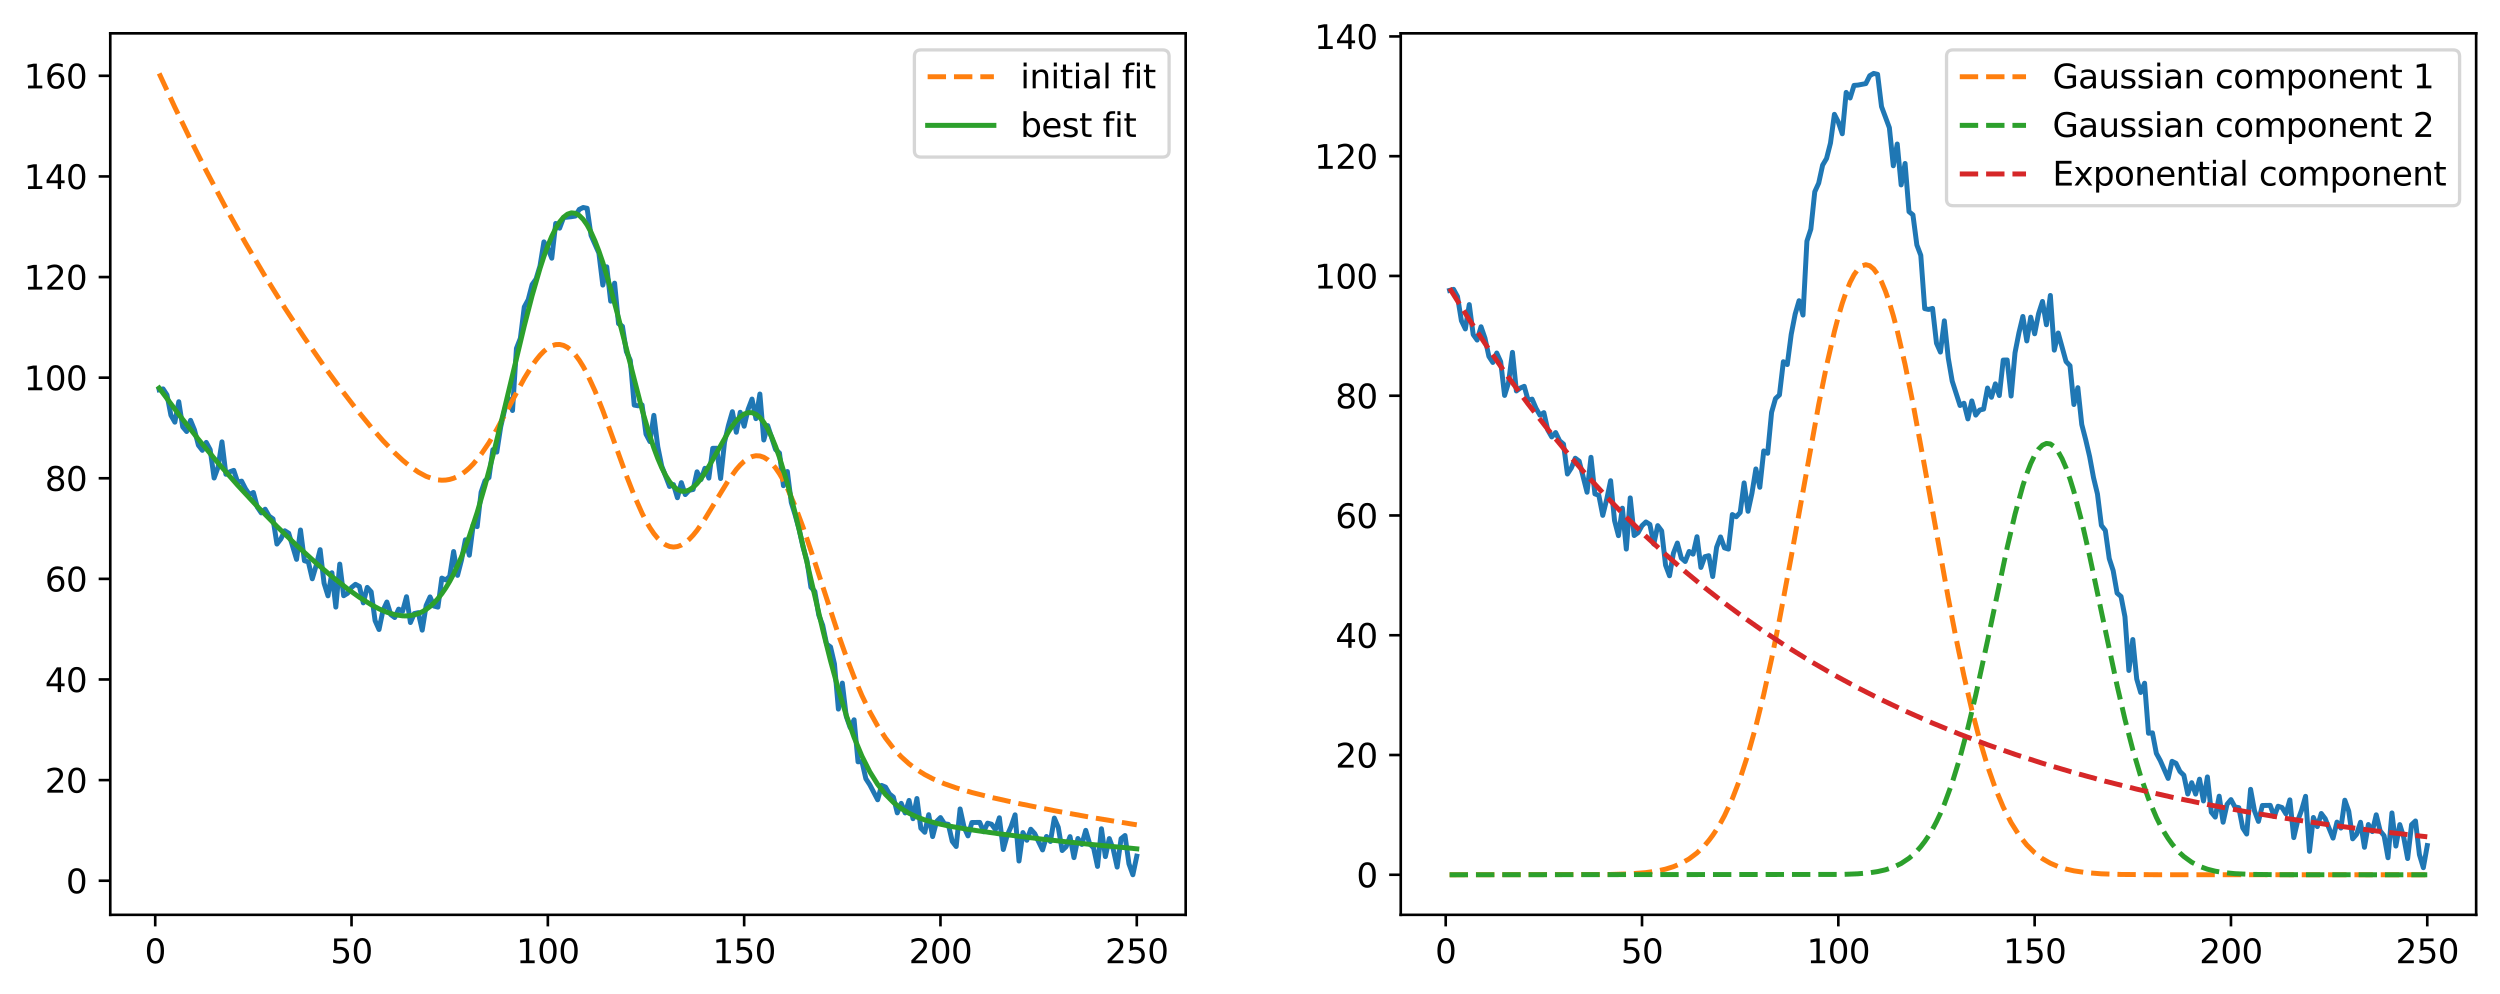 <?xml version="1.0" encoding="utf-8" standalone="no"?>
<!DOCTYPE svg PUBLIC "-//W3C//DTD SVG 1.1//EN"
  "http://www.w3.org/Graphics/SVG/1.1/DTD/svg11.dtd">
<svg xmlns:xlink="http://www.w3.org/1999/xlink" width="754.727pt" height="300.056pt" viewBox="0 0 754.727 300.056" xmlns="http://www.w3.org/2000/svg" version="1.1">
 <defs>
  <style type="text/css">*{stroke-linejoin: round; stroke-linecap: butt}</style>
 </defs>
 <g id="figure_1">
  <g id="patch_1">
   <path d="M 0 300.056 
L 754.727 300.056 
L 754.727 0 
L 0 0 
z
" style="fill: #ffffff"/>
  </g>
  <g id="axes_1">
   <g id="patch_2">
    <path d="M 33.288 276.178 
L 357.942 276.178 
L 357.942 10.066 
L 33.288 10.066 
z
" style="fill: #ffffff"/>
   </g>
   <g id="matplotlib.axis_1">
    <g id="xtick_1">
     <g id="line2d_1">
      <defs>
       <path id="mdf2bea0f65" d="M 0 0 
L 0 3.5 
" style="stroke: #000000; stroke-width: 0.8"/>
      </defs>
      <g>
       <use xlink:href="#mdf2bea0f65" x="46.859" y="276.178" style="stroke: #000000; stroke-width: 0.8"/>
      </g>
     </g>
     <g id="text_1">
      <!-- 0 -->
      <g transform="translate(43.678 290.776) scale(0.1 -0.1)">
       <defs>
        <path id="DejaVuSans-30" d="M 2034 4250 
Q 1547 4250 1301 3770 
Q 1056 3291 1056 2328 
Q 1056 1369 1301 889 
Q 1547 409 2034 409 
Q 2525 409 2770 889 
Q 3016 1369 3016 2328 
Q 3016 3291 2770 3770 
Q 2525 4250 2034 4250 
z
M 2034 4750 
Q 2819 4750 3233 4129 
Q 3647 3509 3647 2328 
Q 3647 1150 3233 529 
Q 2819 -91 2034 -91 
Q 1250 -91 836 529 
Q 422 1150 422 2328 
Q 422 3509 836 4129 
Q 1250 4750 2034 4750 
z
" transform="scale(0.016)"/>
       </defs>
       <use xlink:href="#DejaVuSans-30"/>
      </g>
     </g>
    </g>
    <g id="xtick_2">
     <g id="line2d_2">
      <g>
       <use xlink:href="#mdf2bea0f65" x="106.124" y="276.178" style="stroke: #000000; stroke-width: 0.8"/>
      </g>
     </g>
     <g id="text_2">
      <!-- 50 -->
      <g transform="translate(99.762 290.776) scale(0.1 -0.1)">
       <defs>
        <path id="DejaVuSans-35" d="M 691 4666 
L 3169 4666 
L 3169 4134 
L 1269 4134 
L 1269 2991 
Q 1406 3038 1543 3061 
Q 1681 3084 1819 3084 
Q 2600 3084 3056 2656 
Q 3513 2228 3513 1497 
Q 3513 744 3044 326 
Q 2575 -91 1722 -91 
Q 1428 -91 1123 -41 
Q 819 9 494 109 
L 494 744 
Q 775 591 1075 516 
Q 1375 441 1709 441 
Q 2250 441 2565 725 
Q 2881 1009 2881 1497 
Q 2881 1984 2565 2268 
Q 2250 2553 1709 2553 
Q 1456 2553 1204 2497 
Q 953 2441 691 2322 
L 691 4666 
z
" transform="scale(0.016)"/>
       </defs>
       <use xlink:href="#DejaVuSans-35"/>
       <use xlink:href="#DejaVuSans-30" x="63.623"/>
      </g>
     </g>
    </g>
    <g id="xtick_3">
     <g id="line2d_3">
      <g>
       <use xlink:href="#mdf2bea0f65" x="165.39" y="276.178" style="stroke: #000000; stroke-width: 0.8"/>
      </g>
     </g>
     <g id="text_3">
      <!-- 100 -->
      <g transform="translate(155.846 290.776) scale(0.1 -0.1)">
       <defs>
        <path id="DejaVuSans-31" d="M 794 531 
L 1825 531 
L 1825 4091 
L 703 3866 
L 703 4441 
L 1819 4666 
L 2450 4666 
L 2450 531 
L 3481 531 
L 3481 0 
L 794 0 
L 794 531 
z
" transform="scale(0.016)"/>
       </defs>
       <use xlink:href="#DejaVuSans-31"/>
       <use xlink:href="#DejaVuSans-30" x="63.623"/>
       <use xlink:href="#DejaVuSans-30" x="127.246"/>
      </g>
     </g>
    </g>
    <g id="xtick_4">
     <g id="line2d_4">
      <g>
       <use xlink:href="#mdf2bea0f65" x="224.655" y="276.178" style="stroke: #000000; stroke-width: 0.8"/>
      </g>
     </g>
     <g id="text_4">
      <!-- 150 -->
      <g transform="translate(215.111 290.776) scale(0.1 -0.1)">
       <use xlink:href="#DejaVuSans-31"/>
       <use xlink:href="#DejaVuSans-35" x="63.623"/>
       <use xlink:href="#DejaVuSans-30" x="127.246"/>
      </g>
     </g>
    </g>
    <g id="xtick_5">
     <g id="line2d_5">
      <g>
       <use xlink:href="#mdf2bea0f65" x="283.92" y="276.178" style="stroke: #000000; stroke-width: 0.8"/>
      </g>
     </g>
     <g id="text_5">
      <!-- 200 -->
      <g transform="translate(274.376 290.776) scale(0.1 -0.1)">
       <defs>
        <path id="DejaVuSans-32" d="M 1228 531 
L 3431 531 
L 3431 0 
L 469 0 
L 469 531 
Q 828 903 1448 1529 
Q 2069 2156 2228 2338 
Q 2531 2678 2651 2914 
Q 2772 3150 2772 3378 
Q 2772 3750 2511 3984 
Q 2250 4219 1831 4219 
Q 1534 4219 1204 4116 
Q 875 4013 500 3803 
L 500 4441 
Q 881 4594 1212 4672 
Q 1544 4750 1819 4750 
Q 2544 4750 2975 4387 
Q 3406 4025 3406 3419 
Q 3406 3131 3298 2873 
Q 3191 2616 2906 2266 
Q 2828 2175 2409 1742 
Q 1991 1309 1228 531 
z
" transform="scale(0.016)"/>
       </defs>
       <use xlink:href="#DejaVuSans-32"/>
       <use xlink:href="#DejaVuSans-30" x="63.623"/>
       <use xlink:href="#DejaVuSans-30" x="127.246"/>
      </g>
     </g>
    </g>
    <g id="xtick_6">
     <g id="line2d_6">
      <g>
       <use xlink:href="#mdf2bea0f65" x="343.185" y="276.178" style="stroke: #000000; stroke-width: 0.8"/>
      </g>
     </g>
     <g id="text_6">
      <!-- 250 -->
      <g transform="translate(333.641 290.776) scale(0.1 -0.1)">
       <use xlink:href="#DejaVuSans-32"/>
       <use xlink:href="#DejaVuSans-35" x="63.623"/>
       <use xlink:href="#DejaVuSans-30" x="127.246"/>
      </g>
     </g>
    </g>
   </g>
   <g id="matplotlib.axis_2">
    <g id="ytick_1">
     <g id="line2d_7">
      <defs>
       <path id="mfd276c1acd" d="M 0 0 
L -3.5 0 
" style="stroke: #000000; stroke-width: 0.8"/>
      </defs>
      <g>
       <use xlink:href="#mfd276c1acd" x="33.288" y="265.878" style="stroke: #000000; stroke-width: 0.8"/>
      </g>
     </g>
     <g id="text_7">
      <!-- 0 -->
      <g transform="translate(19.925 269.677) scale(0.1 -0.1)">
       <use xlink:href="#DejaVuSans-30"/>
      </g>
     </g>
    </g>
    <g id="ytick_2">
     <g id="line2d_8">
      <g>
       <use xlink:href="#mfd276c1acd" x="33.288" y="235.504" style="stroke: #000000; stroke-width: 0.8"/>
      </g>
     </g>
     <g id="text_8">
      <!-- 20 -->
      <g transform="translate(13.562 239.304) scale(0.1 -0.1)">
       <use xlink:href="#DejaVuSans-32"/>
       <use xlink:href="#DejaVuSans-30" x="63.623"/>
      </g>
     </g>
    </g>
    <g id="ytick_3">
     <g id="line2d_9">
      <g>
       <use xlink:href="#mfd276c1acd" x="33.288" y="205.131" style="stroke: #000000; stroke-width: 0.8"/>
      </g>
     </g>
     <g id="text_9">
      <!-- 40 -->
      <g transform="translate(13.562 208.93) scale(0.1 -0.1)">
       <defs>
        <path id="DejaVuSans-34" d="M 2419 4116 
L 825 1625 
L 2419 1625 
L 2419 4116 
z
M 2253 4666 
L 3047 4666 
L 3047 1625 
L 3713 1625 
L 3713 1100 
L 3047 1100 
L 3047 0 
L 2419 0 
L 2419 1100 
L 313 1100 
L 313 1709 
L 2253 4666 
z
" transform="scale(0.016)"/>
       </defs>
       <use xlink:href="#DejaVuSans-34"/>
       <use xlink:href="#DejaVuSans-30" x="63.623"/>
      </g>
     </g>
    </g>
    <g id="ytick_4">
     <g id="line2d_10">
      <g>
       <use xlink:href="#mfd276c1acd" x="33.288" y="174.757" style="stroke: #000000; stroke-width: 0.8"/>
      </g>
     </g>
     <g id="text_10">
      <!-- 60 -->
      <g transform="translate(13.562 178.557) scale(0.1 -0.1)">
       <defs>
        <path id="DejaVuSans-36" d="M 2113 2584 
Q 1688 2584 1439 2293 
Q 1191 2003 1191 1497 
Q 1191 994 1439 701 
Q 1688 409 2113 409 
Q 2538 409 2786 701 
Q 3034 994 3034 1497 
Q 3034 2003 2786 2293 
Q 2538 2584 2113 2584 
z
M 3366 4563 
L 3366 3988 
Q 3128 4100 2886 4159 
Q 2644 4219 2406 4219 
Q 1781 4219 1451 3797 
Q 1122 3375 1075 2522 
Q 1259 2794 1537 2939 
Q 1816 3084 2150 3084 
Q 2853 3084 3261 2657 
Q 3669 2231 3669 1497 
Q 3669 778 3244 343 
Q 2819 -91 2113 -91 
Q 1303 -91 875 529 
Q 447 1150 447 2328 
Q 447 3434 972 4092 
Q 1497 4750 2381 4750 
Q 2619 4750 2861 4703 
Q 3103 4656 3366 4563 
z
" transform="scale(0.016)"/>
       </defs>
       <use xlink:href="#DejaVuSans-36"/>
       <use xlink:href="#DejaVuSans-30" x="63.623"/>
      </g>
     </g>
    </g>
    <g id="ytick_5">
     <g id="line2d_11">
      <g>
       <use xlink:href="#mfd276c1acd" x="33.288" y="144.384" style="stroke: #000000; stroke-width: 0.8"/>
      </g>
     </g>
     <g id="text_11">
      <!-- 80 -->
      <g transform="translate(13.562 148.183) scale(0.1 -0.1)">
       <defs>
        <path id="DejaVuSans-38" d="M 2034 2216 
Q 1584 2216 1326 1975 
Q 1069 1734 1069 1313 
Q 1069 891 1326 650 
Q 1584 409 2034 409 
Q 2484 409 2743 651 
Q 3003 894 3003 1313 
Q 3003 1734 2745 1975 
Q 2488 2216 2034 2216 
z
M 1403 2484 
Q 997 2584 770 2862 
Q 544 3141 544 3541 
Q 544 4100 942 4425 
Q 1341 4750 2034 4750 
Q 2731 4750 3128 4425 
Q 3525 4100 3525 3541 
Q 3525 3141 3298 2862 
Q 3072 2584 2669 2484 
Q 3125 2378 3379 2068 
Q 3634 1759 3634 1313 
Q 3634 634 3220 271 
Q 2806 -91 2034 -91 
Q 1263 -91 848 271 
Q 434 634 434 1313 
Q 434 1759 690 2068 
Q 947 2378 1403 2484 
z
M 1172 3481 
Q 1172 3119 1398 2916 
Q 1625 2713 2034 2713 
Q 2441 2713 2670 2916 
Q 2900 3119 2900 3481 
Q 2900 3844 2670 4047 
Q 2441 4250 2034 4250 
Q 1625 4250 1398 4047 
Q 1172 3844 1172 3481 
z
" transform="scale(0.016)"/>
       </defs>
       <use xlink:href="#DejaVuSans-38"/>
       <use xlink:href="#DejaVuSans-30" x="63.623"/>
      </g>
     </g>
    </g>
    <g id="ytick_6">
     <g id="line2d_12">
      <g>
       <use xlink:href="#mfd276c1acd" x="33.288" y="114.011" style="stroke: #000000; stroke-width: 0.8"/>
      </g>
     </g>
     <g id="text_12">
      <!-- 100 -->
      <g transform="translate(7.2 117.81) scale(0.1 -0.1)">
       <use xlink:href="#DejaVuSans-31"/>
       <use xlink:href="#DejaVuSans-30" x="63.623"/>
       <use xlink:href="#DejaVuSans-30" x="127.246"/>
      </g>
     </g>
    </g>
    <g id="ytick_7">
     <g id="line2d_13">
      <g>
       <use xlink:href="#mfd276c1acd" x="33.288" y="83.637" style="stroke: #000000; stroke-width: 0.8"/>
      </g>
     </g>
     <g id="text_13">
      <!-- 120 -->
      <g transform="translate(7.2 87.436) scale(0.1 -0.1)">
       <use xlink:href="#DejaVuSans-31"/>
       <use xlink:href="#DejaVuSans-32" x="63.623"/>
       <use xlink:href="#DejaVuSans-30" x="127.246"/>
      </g>
     </g>
    </g>
    <g id="ytick_8">
     <g id="line2d_14">
      <g>
       <use xlink:href="#mfd276c1acd" x="33.288" y="53.264" style="stroke: #000000; stroke-width: 0.8"/>
      </g>
     </g>
     <g id="text_14">
      <!-- 140 -->
      <g transform="translate(7.2 57.063) scale(0.1 -0.1)">
       <use xlink:href="#DejaVuSans-31"/>
       <use xlink:href="#DejaVuSans-34" x="63.623"/>
       <use xlink:href="#DejaVuSans-30" x="127.246"/>
      </g>
     </g>
    </g>
    <g id="ytick_9">
     <g id="line2d_15">
      <g>
       <use xlink:href="#mfd276c1acd" x="33.288" y="22.89" style="stroke: #000000; stroke-width: 0.8"/>
      </g>
     </g>
     <g id="text_15">
      <!-- 160 -->
      <g transform="translate(7.2 26.69) scale(0.1 -0.1)">
       <use xlink:href="#DejaVuSans-31"/>
       <use xlink:href="#DejaVuSans-36" x="63.623"/>
       <use xlink:href="#DejaVuSans-30" x="127.246"/>
      </g>
     </g>
    </g>
   </g>
   <g id="line2d_16">
    <path d="M 48.045 117.674 
L 49.23 117.407 
L 50.415 119.224 
L 51.6 125.37 
L 52.786 127.449 
L 53.971 121.274 
L 55.156 128.873 
L 56.342 130.272 
L 57.527 126.897 
L 58.712 129.79 
L 59.898 134.419 
L 61.083 135.951 
L 62.268 133.555 
L 63.453 135.759 
L 64.639 144.31 
L 65.824 141.059 
L 67.009 133.388 
L 68.195 143.178 
L 69.38 142.432 
L 70.565 142.001 
L 71.751 145.558 
L 72.936 145.246 
L 74.121 147.57 
L 75.306 149.313 
L 76.492 148.676 
L 77.677 153.081 
L 78.862 154.834 
L 80.048 153.727 
L 81.233 155.806 
L 82.418 156.65 
L 83.604 164.246 
L 84.789 162.702 
L 85.974 160.236 
L 87.16 160.982 
L 89.53 168.867 
L 90.715 160.003 
L 91.901 169.281 
L 93.086 169.637 
L 94.271 174.73 
L 95.457 170.695 
L 96.642 165.939 
L 97.827 176.059 
L 99.013 179.876 
L 100.198 172.908 
L 101.383 183.28 
L 102.568 170.301 
L 103.754 179.843 
L 104.939 179.111 
L 106.124 177.344 
L 107.31 176.402 
L 108.495 177.033 
L 109.68 182.003 
L 110.866 177.334 
L 112.051 178.657 
L 113.236 187.371 
L 114.422 190.048 
L 115.607 184.314 
L 116.792 181.748 
L 117.977 185.544 
L 119.163 186.426 
L 120.348 183.889 
L 121.533 184.566 
L 122.719 180.148 
L 123.904 187.935 
L 125.089 185.211 
L 126.275 184.953 
L 127.46 190.239 
L 128.645 182.813 
L 129.83 180.2 
L 131.016 182.968 
L 132.201 183.285 
L 133.386 174.524 
L 134.572 175.08 
L 135.757 173.998 
L 136.942 166.498 
L 138.128 173.694 
L 139.313 169.11 
L 140.498 162.955 
L 141.683 167.606 
L 142.869 158.383 
L 144.054 158.984 
L 145.239 148.601 
L 146.425 145.103 
L 147.61 144.185 
L 148.795 135.761 
L 149.981 136.477 
L 151.166 128.825 
L 152.351 123.701 
L 153.537 120.29 
L 154.722 123.928 
L 155.907 105.182 
L 157.092 102.124 
L 158.278 92.657 
L 159.463 90.468 
L 160.648 85.899 
L 161.834 84.218 
L 163.019 80.305 
L 164.204 73.021 
L 165.39 74.98 
L 166.575 77.95 
L 167.76 67.457 
L 168.945 68.881 
L 170.131 65.681 
L 172.501 65.414 
L 173.687 65.228 
L 174.872 63.224 
L 176.057 62.641 
L 177.243 62.878 
L 178.428 71.055 
L 180.798 76.416 
L 181.984 86.065 
L 183.169 80.549 
L 184.354 90.918 
L 185.54 85.482 
L 186.725 97.702 
L 187.91 98.52 
L 189.096 106.155 
L 190.281 108.776 
L 191.466 122.298 
L 192.652 122.507 
L 193.837 122.242 
L 195.022 131.071 
L 196.207 133.317 
L 197.393 125.394 
L 198.578 134.847 
L 199.763 140.674 
L 202.134 146.865 
L 203.319 146.293 
L 204.505 150.265 
L 205.69 145.704 
L 206.875 149.304 
L 208.06 148.017 
L 209.246 147.776 
L 210.431 142.437 
L 211.616 144.774 
L 212.802 141.378 
L 213.987 144.339 
L 215.172 135.344 
L 216.358 135.32 
L 217.543 144.463 
L 218.728 133.495 
L 219.913 128.423 
L 221.099 124.286 
L 222.284 130.491 
L 223.469 124.467 
L 224.655 128.676 
L 225.84 123.587 
L 227.025 120.476 
L 228.211 126.386 
L 229.396 118.954 
L 230.581 132.827 
L 231.767 128.483 
L 234.137 135.717 
L 235.322 136.77 
L 236.508 146.616 
L 237.693 142.347 
L 238.878 151.684 
L 240.064 155.529 
L 241.249 159.791 
L 242.434 165.198 
L 243.62 169.313 
L 244.805 177.281 
L 245.99 178.543 
L 247.175 185.684 
L 248.361 188.74 
L 249.546 194.447 
L 250.731 195.304 
L 251.917 200.438 
L 253.102 214.068 
L 254.287 206.221 
L 255.473 216.242 
L 256.658 219.649 
L 257.843 217.296 
L 259.028 229.987 
L 260.214 229.891 
L 261.399 235.097 
L 262.584 236.916 
L 264.955 241.446 
L 266.14 237.11 
L 267.326 237.61 
L 268.511 239.668 
L 269.696 240.633 
L 270.882 245.4 
L 272.067 242.526 
L 273.252 245.418 
L 274.437 241.637 
L 275.623 247.159 
L 276.808 241.064 
L 277.993 250.025 
L 279.179 251.255 
L 280.364 245.949 
L 281.549 252.555 
L 282.735 248.016 
L 283.92 246.818 
L 285.105 248.67 
L 286.29 248.861 
L 287.476 254.006 
L 288.661 255.55 
L 289.846 244.213 
L 291.032 249.684 
L 292.217 252.344 
L 293.402 248.311 
L 295.773 248.275 
L 296.958 251.101 
L 298.143 248.501 
L 299.329 248.824 
L 300.514 250.43 
L 301.699 246.881 
L 302.885 256.46 
L 304.07 252.18 
L 305.255 249.467 
L 306.441 245.989 
L 307.626 259.933 
L 308.811 251.347 
L 309.997 253.67 
L 311.182 250.34 
L 312.367 251.652 
L 314.738 256.586 
L 315.923 252.524 
L 317.108 254.037 
L 318.294 246.969 
L 319.479 249.755 
L 320.664 256.764 
L 321.85 255.604 
L 323.035 252.567 
L 324.22 258.912 
L 325.405 253.135 
L 326.591 254.929 
L 327.776 250.673 
L 328.961 254.75 
L 330.147 255.968 
L 331.332 261.565 
L 332.517 250.199 
L 333.703 258.603 
L 334.888 253.157 
L 336.073 256.365 
L 337.259 261.768 
L 338.444 253.178 
L 339.629 252.235 
L 340.814 260.771 
L 342 264.082 
L 343.185 258.474 
L 343.185 258.474 
" clip-path="url(#p6ea128f462)" style="fill: none; stroke: #1f77b4; stroke-width: 1.5; stroke-linecap: square"/>
   </g>
   <g id="line2d_17">
    <path d="M 48.045 22.162 
L 52.786 32.395 
L 57.527 42.199 
L 62.268 51.591 
L 68.195 62.778 
L 74.121 73.381 
L 80.048 83.431 
L 85.974 92.956 
L 91.901 101.98 
L 97.827 110.525 
L 102.568 117.017 
L 107.31 123.188 
L 112.051 128.986 
L 115.607 133.026 
L 119.163 136.715 
L 121.533 138.924 
L 123.904 140.879 
L 126.275 142.526 
L 128.645 143.804 
L 131.016 144.643 
L 132.201 144.876 
L 133.386 144.974 
L 134.572 144.928 
L 135.757 144.73 
L 136.942 144.374 
L 138.128 143.854 
L 139.313 143.166 
L 140.498 142.306 
L 141.683 141.274 
L 142.869 140.071 
L 145.239 137.168 
L 147.61 133.659 
L 149.981 129.648 
L 153.537 123.036 
L 158.278 114.224 
L 160.648 110.378 
L 161.834 108.708 
L 163.019 107.248 
L 164.204 106.026 
L 165.39 105.069 
L 166.575 104.397 
L 167.76 104.032 
L 168.945 103.986 
L 170.131 104.27 
L 171.316 104.889 
L 172.501 105.844 
L 173.687 107.129 
L 174.872 108.734 
L 176.057 110.645 
L 177.243 112.84 
L 179.613 117.987 
L 181.984 123.932 
L 185.54 133.707 
L 189.096 143.548 
L 191.466 149.614 
L 193.837 154.947 
L 195.022 157.263 
L 196.207 159.311 
L 197.393 161.071 
L 198.578 162.527 
L 199.763 163.668 
L 200.949 164.485 
L 202.134 164.978 
L 203.319 165.149 
L 204.505 165.004 
L 205.69 164.555 
L 206.875 163.819 
L 208.06 162.816 
L 209.246 161.571 
L 210.431 160.111 
L 212.802 156.679 
L 216.358 150.8 
L 219.913 145.004 
L 222.284 141.724 
L 223.469 140.371 
L 224.655 139.254 
L 225.84 138.401 
L 227.025 137.836 
L 228.211 137.579 
L 229.396 137.647 
L 230.581 138.048 
L 231.767 138.789 
L 232.952 139.868 
L 234.137 141.282 
L 235.322 143.02 
L 236.508 145.068 
L 237.693 147.407 
L 240.064 152.866 
L 242.434 159.182 
L 245.99 169.722 
L 253.102 191.538 
L 255.473 198.247 
L 257.843 204.424 
L 260.214 209.989 
L 262.584 214.904 
L 264.955 219.169 
L 267.326 222.813 
L 269.696 225.888 
L 272.067 228.458 
L 274.437 230.593 
L 276.808 232.365 
L 279.179 233.841 
L 281.549 235.081 
L 285.105 236.607 
L 288.661 237.855 
L 293.402 239.247 
L 299.329 240.741 
L 307.626 242.594 
L 318.294 244.742 
L 330.147 246.892 
L 342 248.822 
L 343.185 249.004 
L 343.185 249.004 
" clip-path="url(#p6ea128f462)" style="fill: none; stroke-dasharray: 5.55,2.4; stroke-dashoffset: 0; stroke: #ff7f0e; stroke-width: 1.5"/>
   </g>
   <g id="line2d_18">
    <path d="M 48.045 117.146 
L 53.971 125.102 
L 59.898 132.632 
L 65.824 139.759 
L 71.751 146.505 
L 77.677 152.89 
L 83.604 158.93 
L 89.53 164.637 
L 95.457 170.009 
L 100.198 174.039 
L 104.939 177.775 
L 108.495 180.317 
L 112.051 182.55 
L 114.422 183.81 
L 116.792 184.832 
L 119.163 185.559 
L 121.533 185.922 
L 122.719 185.943 
L 123.904 185.841 
L 125.089 185.607 
L 126.275 185.227 
L 127.46 184.69 
L 128.645 183.983 
L 129.83 183.095 
L 131.016 182.012 
L 132.201 180.723 
L 133.386 179.217 
L 134.572 177.484 
L 135.757 175.514 
L 136.942 173.299 
L 139.313 168.115 
L 141.683 161.91 
L 144.054 154.705 
L 146.425 146.57 
L 148.795 137.632 
L 152.351 123.141 
L 158.278 98.37 
L 160.648 89.217 
L 163.019 81.036 
L 164.204 77.419 
L 165.39 74.174 
L 166.575 71.336 
L 167.76 68.938 
L 168.945 67.011 
L 170.131 65.577 
L 171.316 64.654 
L 172.501 64.255 
L 173.687 64.386 
L 174.872 65.046 
L 176.057 66.227 
L 177.243 67.916 
L 178.428 70.093 
L 179.613 72.73 
L 180.798 75.794 
L 181.984 79.246 
L 184.354 87.133 
L 186.725 95.988 
L 193.837 123.671 
L 196.207 131.693 
L 197.393 135.238 
L 198.578 138.414 
L 199.763 141.187 
L 200.949 143.529 
L 202.134 145.418 
L 203.319 146.841 
L 204.505 147.796 
L 205.69 148.285 
L 206.875 148.322 
L 208.06 147.928 
L 209.246 147.135 
L 210.431 145.98 
L 211.616 144.509 
L 212.802 142.775 
L 215.172 138.754 
L 219.913 130.351 
L 221.099 128.571 
L 222.284 127.05 
L 223.469 125.842 
L 224.655 125.001 
L 225.84 124.569 
L 227.025 124.581 
L 228.211 125.063 
L 229.396 126.033 
L 230.581 127.498 
L 231.767 129.454 
L 232.952 131.89 
L 234.137 134.786 
L 235.322 138.112 
L 237.693 145.905 
L 240.064 154.917 
L 243.62 169.812 
L 248.361 190.047 
L 250.731 199.51 
L 253.102 208.185 
L 255.473 215.912 
L 257.843 222.616 
L 260.214 228.29 
L 262.584 232.986 
L 264.955 236.795 
L 267.326 239.832 
L 269.696 242.22 
L 272.067 244.08 
L 274.437 245.525 
L 276.808 246.65 
L 279.179 247.538 
L 282.735 248.56 
L 286.29 249.346 
L 292.217 250.378 
L 301.699 251.73 
L 314.738 253.346 
L 328.961 254.895 
L 343.185 256.252 
L 343.185 256.252 
" clip-path="url(#p6ea128f462)" style="fill: none; stroke: #2ca02c; stroke-width: 1.5; stroke-linecap: square"/>
   </g>
   <g id="patch_3">
    <path d="M 33.288 276.178 
L 33.288 10.066 
" style="fill: none; stroke: #000000; stroke-width: 0.8; stroke-linejoin: miter; stroke-linecap: square"/>
   </g>
   <g id="patch_4">
    <path d="M 357.942 276.178 
L 357.942 10.066 
" style="fill: none; stroke: #000000; stroke-width: 0.8; stroke-linejoin: miter; stroke-linecap: square"/>
   </g>
   <g id="patch_5">
    <path d="M 33.288 276.178 
L 357.942 276.178 
" style="fill: none; stroke: #000000; stroke-width: 0.8; stroke-linejoin: miter; stroke-linecap: square"/>
   </g>
   <g id="patch_6">
    <path d="M 33.288 10.066 
L 357.942 10.066 
" style="fill: none; stroke: #000000; stroke-width: 0.8; stroke-linejoin: miter; stroke-linecap: square"/>
   </g>
   <g id="legend_1">
    <g id="patch_7">
     <path d="M 278.047 47.422 
L 350.942 47.422 
Q 352.942 47.422 352.942 45.422 
L 352.942 17.066 
Q 352.942 15.066 350.942 15.066 
L 278.047 15.066 
Q 276.047 15.066 276.047 17.066 
L 276.047 45.422 
Q 276.047 47.422 278.047 47.422 
z
" style="fill: #ffffff; opacity: 0.8; stroke: #cccccc; stroke-linejoin: miter"/>
    </g>
    <g id="line2d_19">
     <path d="M 280.047 23.164 
L 290.047 23.164 
L 300.047 23.164 
" style="fill: none; stroke-dasharray: 5.55,2.4; stroke-dashoffset: 0; stroke: #ff7f0e; stroke-width: 1.5"/>
    </g>
    <g id="text_16">
     <!-- initial fit -->
     <g transform="translate(308.047 26.664) scale(0.1 -0.1)">
      <defs>
       <path id="DejaVuSans-69" d="M 603 3500 
L 1178 3500 
L 1178 0 
L 603 0 
L 603 3500 
z
M 603 4863 
L 1178 4863 
L 1178 4134 
L 603 4134 
L 603 4863 
z
" transform="scale(0.016)"/>
       <path id="DejaVuSans-6e" d="M 3513 2113 
L 3513 0 
L 2938 0 
L 2938 2094 
Q 2938 2591 2744 2837 
Q 2550 3084 2163 3084 
Q 1697 3084 1428 2787 
Q 1159 2491 1159 1978 
L 1159 0 
L 581 0 
L 581 3500 
L 1159 3500 
L 1159 2956 
Q 1366 3272 1645 3428 
Q 1925 3584 2291 3584 
Q 2894 3584 3203 3211 
Q 3513 2838 3513 2113 
z
" transform="scale(0.016)"/>
       <path id="DejaVuSans-74" d="M 1172 4494 
L 1172 3500 
L 2356 3500 
L 2356 3053 
L 1172 3053 
L 1172 1153 
Q 1172 725 1289 603 
Q 1406 481 1766 481 
L 2356 481 
L 2356 0 
L 1766 0 
Q 1100 0 847 248 
Q 594 497 594 1153 
L 594 3053 
L 172 3053 
L 172 3500 
L 594 3500 
L 594 4494 
L 1172 4494 
z
" transform="scale(0.016)"/>
       <path id="DejaVuSans-61" d="M 2194 1759 
Q 1497 1759 1228 1600 
Q 959 1441 959 1056 
Q 959 750 1161 570 
Q 1363 391 1709 391 
Q 2188 391 2477 730 
Q 2766 1069 2766 1631 
L 2766 1759 
L 2194 1759 
z
M 3341 1997 
L 3341 0 
L 2766 0 
L 2766 531 
Q 2569 213 2275 61 
Q 1981 -91 1556 -91 
Q 1019 -91 701 211 
Q 384 513 384 1019 
Q 384 1609 779 1909 
Q 1175 2209 1959 2209 
L 2766 2209 
L 2766 2266 
Q 2766 2663 2505 2880 
Q 2244 3097 1772 3097 
Q 1472 3097 1187 3025 
Q 903 2953 641 2809 
L 641 3341 
Q 956 3463 1253 3523 
Q 1550 3584 1831 3584 
Q 2591 3584 2966 3190 
Q 3341 2797 3341 1997 
z
" transform="scale(0.016)"/>
       <path id="DejaVuSans-6c" d="M 603 4863 
L 1178 4863 
L 1178 0 
L 603 0 
L 603 4863 
z
" transform="scale(0.016)"/>
       <path id="DejaVuSans-20" transform="scale(0.016)"/>
       <path id="DejaVuSans-66" d="M 2375 4863 
L 2375 4384 
L 1825 4384 
Q 1516 4384 1395 4259 
Q 1275 4134 1275 3809 
L 1275 3500 
L 2222 3500 
L 2222 3053 
L 1275 3053 
L 1275 0 
L 697 0 
L 697 3053 
L 147 3053 
L 147 3500 
L 697 3500 
L 697 3744 
Q 697 4328 969 4595 
Q 1241 4863 1831 4863 
L 2375 4863 
z
" transform="scale(0.016)"/>
      </defs>
      <use xlink:href="#DejaVuSans-69"/>
      <use xlink:href="#DejaVuSans-6e" x="27.783"/>
      <use xlink:href="#DejaVuSans-69" x="91.162"/>
      <use xlink:href="#DejaVuSans-74" x="118.945"/>
      <use xlink:href="#DejaVuSans-69" x="158.154"/>
      <use xlink:href="#DejaVuSans-61" x="185.938"/>
      <use xlink:href="#DejaVuSans-6c" x="247.217"/>
      <use xlink:href="#DejaVuSans-20" x="275"/>
      <use xlink:href="#DejaVuSans-66" x="306.787"/>
      <use xlink:href="#DejaVuSans-69" x="341.992"/>
      <use xlink:href="#DejaVuSans-74" x="369.775"/>
     </g>
    </g>
    <g id="line2d_20">
     <path d="M 280.047 37.842 
L 290.047 37.842 
L 300.047 37.842 
" style="fill: none; stroke: #2ca02c; stroke-width: 1.5; stroke-linecap: square"/>
    </g>
    <g id="text_17">
     <!-- best fit -->
     <g transform="translate(308.047 41.342) scale(0.1 -0.1)">
      <defs>
       <path id="DejaVuSans-62" d="M 3116 1747 
Q 3116 2381 2855 2742 
Q 2594 3103 2138 3103 
Q 1681 3103 1420 2742 
Q 1159 2381 1159 1747 
Q 1159 1113 1420 752 
Q 1681 391 2138 391 
Q 2594 391 2855 752 
Q 3116 1113 3116 1747 
z
M 1159 2969 
Q 1341 3281 1617 3432 
Q 1894 3584 2278 3584 
Q 2916 3584 3314 3078 
Q 3713 2572 3713 1747 
Q 3713 922 3314 415 
Q 2916 -91 2278 -91 
Q 1894 -91 1617 61 
Q 1341 213 1159 525 
L 1159 0 
L 581 0 
L 581 4863 
L 1159 4863 
L 1159 2969 
z
" transform="scale(0.016)"/>
       <path id="DejaVuSans-65" d="M 3597 1894 
L 3597 1613 
L 953 1613 
Q 991 1019 1311 708 
Q 1631 397 2203 397 
Q 2534 397 2845 478 
Q 3156 559 3463 722 
L 3463 178 
Q 3153 47 2828 -22 
Q 2503 -91 2169 -91 
Q 1331 -91 842 396 
Q 353 884 353 1716 
Q 353 2575 817 3079 
Q 1281 3584 2069 3584 
Q 2775 3584 3186 3129 
Q 3597 2675 3597 1894 
z
M 3022 2063 
Q 3016 2534 2758 2815 
Q 2500 3097 2075 3097 
Q 1594 3097 1305 2825 
Q 1016 2553 972 2059 
L 3022 2063 
z
" transform="scale(0.016)"/>
       <path id="DejaVuSans-73" d="M 2834 3397 
L 2834 2853 
Q 2591 2978 2328 3040 
Q 2066 3103 1784 3103 
Q 1356 3103 1142 2972 
Q 928 2841 928 2578 
Q 928 2378 1081 2264 
Q 1234 2150 1697 2047 
L 1894 2003 
Q 2506 1872 2764 1633 
Q 3022 1394 3022 966 
Q 3022 478 2636 193 
Q 2250 -91 1575 -91 
Q 1294 -91 989 -36 
Q 684 19 347 128 
L 347 722 
Q 666 556 975 473 
Q 1284 391 1588 391 
Q 1994 391 2212 530 
Q 2431 669 2431 922 
Q 2431 1156 2273 1281 
Q 2116 1406 1581 1522 
L 1381 1569 
Q 847 1681 609 1914 
Q 372 2147 372 2553 
Q 372 3047 722 3315 
Q 1072 3584 1716 3584 
Q 2034 3584 2315 3537 
Q 2597 3491 2834 3397 
z
" transform="scale(0.016)"/>
      </defs>
      <use xlink:href="#DejaVuSans-62"/>
      <use xlink:href="#DejaVuSans-65" x="63.477"/>
      <use xlink:href="#DejaVuSans-73" x="125"/>
      <use xlink:href="#DejaVuSans-74" x="177.1"/>
      <use xlink:href="#DejaVuSans-20" x="216.309"/>
      <use xlink:href="#DejaVuSans-66" x="248.096"/>
      <use xlink:href="#DejaVuSans-69" x="283.301"/>
      <use xlink:href="#DejaVuSans-74" x="311.084"/>
     </g>
    </g>
   </g>
  </g>
  <g id="axes_2">
   <g id="patch_8">
    <path d="M 422.873 276.178 
L 747.528 276.178 
L 747.528 10.066 
L 422.873 10.066 
z
" style="fill: #ffffff"/>
   </g>
   <g id="matplotlib.axis_3">
    <g id="xtick_7">
     <g id="line2d_21">
      <g>
       <use xlink:href="#mdf2bea0f65" x="436.445" y="276.178" style="stroke: #000000; stroke-width: 0.8"/>
      </g>
     </g>
     <g id="text_18">
      <!-- 0 -->
      <g transform="translate(433.263 290.776) scale(0.1 -0.1)">
       <use xlink:href="#DejaVuSans-30"/>
      </g>
     </g>
    </g>
    <g id="xtick_8">
     <g id="line2d_22">
      <g>
       <use xlink:href="#mdf2bea0f65" x="495.71" y="276.178" style="stroke: #000000; stroke-width: 0.8"/>
      </g>
     </g>
     <g id="text_19">
      <!-- 50 -->
      <g transform="translate(489.347 290.776) scale(0.1 -0.1)">
       <use xlink:href="#DejaVuSans-35"/>
       <use xlink:href="#DejaVuSans-30" x="63.623"/>
      </g>
     </g>
    </g>
    <g id="xtick_9">
     <g id="line2d_23">
      <g>
       <use xlink:href="#mdf2bea0f65" x="554.975" y="276.178" style="stroke: #000000; stroke-width: 0.8"/>
      </g>
     </g>
     <g id="text_20">
      <!-- 100 -->
      <g transform="translate(545.431 290.776) scale(0.1 -0.1)">
       <use xlink:href="#DejaVuSans-31"/>
       <use xlink:href="#DejaVuSans-30" x="63.623"/>
       <use xlink:href="#DejaVuSans-30" x="127.246"/>
      </g>
     </g>
    </g>
    <g id="xtick_10">
     <g id="line2d_24">
      <g>
       <use xlink:href="#mdf2bea0f65" x="614.24" y="276.178" style="stroke: #000000; stroke-width: 0.8"/>
      </g>
     </g>
     <g id="text_21">
      <!-- 150 -->
      <g transform="translate(604.696 290.776) scale(0.1 -0.1)">
       <use xlink:href="#DejaVuSans-31"/>
       <use xlink:href="#DejaVuSans-35" x="63.623"/>
       <use xlink:href="#DejaVuSans-30" x="127.246"/>
      </g>
     </g>
    </g>
    <g id="xtick_11">
     <g id="line2d_25">
      <g>
       <use xlink:href="#mdf2bea0f65" x="673.505" y="276.178" style="stroke: #000000; stroke-width: 0.8"/>
      </g>
     </g>
     <g id="text_22">
      <!-- 200 -->
      <g transform="translate(663.962 290.776) scale(0.1 -0.1)">
       <use xlink:href="#DejaVuSans-32"/>
       <use xlink:href="#DejaVuSans-30" x="63.623"/>
       <use xlink:href="#DejaVuSans-30" x="127.246"/>
      </g>
     </g>
    </g>
    <g id="xtick_12">
     <g id="line2d_26">
      <g>
       <use xlink:href="#mdf2bea0f65" x="732.77" y="276.178" style="stroke: #000000; stroke-width: 0.8"/>
      </g>
     </g>
     <g id="text_23">
      <!-- 250 -->
      <g transform="translate(723.227 290.776) scale(0.1 -0.1)">
       <use xlink:href="#DejaVuSans-32"/>
       <use xlink:href="#DejaVuSans-35" x="63.623"/>
       <use xlink:href="#DejaVuSans-30" x="127.246"/>
      </g>
     </g>
    </g>
   </g>
   <g id="matplotlib.axis_4">
    <g id="ytick_10">
     <g id="line2d_27">
      <g>
       <use xlink:href="#mfd276c1acd" x="422.873" y="264.082" style="stroke: #000000; stroke-width: 0.8"/>
      </g>
     </g>
     <g id="text_24">
      <!-- 0 -->
      <g transform="translate(409.51 267.881) scale(0.1 -0.1)">
       <use xlink:href="#DejaVuSans-30"/>
      </g>
     </g>
    </g>
    <g id="ytick_11">
     <g id="line2d_28">
      <g>
       <use xlink:href="#mfd276c1acd" x="422.873" y="227.927" style="stroke: #000000; stroke-width: 0.8"/>
      </g>
     </g>
     <g id="text_25">
      <!-- 20 -->
      <g transform="translate(403.148 231.726) scale(0.1 -0.1)">
       <use xlink:href="#DejaVuSans-32"/>
       <use xlink:href="#DejaVuSans-30" x="63.623"/>
      </g>
     </g>
    </g>
    <g id="ytick_12">
     <g id="line2d_29">
      <g>
       <use xlink:href="#mfd276c1acd" x="422.873" y="191.772" style="stroke: #000000; stroke-width: 0.8"/>
      </g>
     </g>
     <g id="text_26">
      <!-- 40 -->
      <g transform="translate(403.148 195.572) scale(0.1 -0.1)">
       <use xlink:href="#DejaVuSans-34"/>
       <use xlink:href="#DejaVuSans-30" x="63.623"/>
      </g>
     </g>
    </g>
    <g id="ytick_13">
     <g id="line2d_30">
      <g>
       <use xlink:href="#mfd276c1acd" x="422.873" y="155.618" style="stroke: #000000; stroke-width: 0.8"/>
      </g>
     </g>
     <g id="text_27">
      <!-- 60 -->
      <g transform="translate(403.148 159.417) scale(0.1 -0.1)">
       <use xlink:href="#DejaVuSans-36"/>
       <use xlink:href="#DejaVuSans-30" x="63.623"/>
      </g>
     </g>
    </g>
    <g id="ytick_14">
     <g id="line2d_31">
      <g>
       <use xlink:href="#mfd276c1acd" x="422.873" y="119.463" style="stroke: #000000; stroke-width: 0.8"/>
      </g>
     </g>
     <g id="text_28">
      <!-- 80 -->
      <g transform="translate(403.148 123.262) scale(0.1 -0.1)">
       <use xlink:href="#DejaVuSans-38"/>
       <use xlink:href="#DejaVuSans-30" x="63.623"/>
      </g>
     </g>
    </g>
    <g id="ytick_15">
     <g id="line2d_32">
      <g>
       <use xlink:href="#mfd276c1acd" x="422.873" y="83.308" style="stroke: #000000; stroke-width: 0.8"/>
      </g>
     </g>
     <g id="text_29">
      <!-- 100 -->
      <g transform="translate(396.785 87.108) scale(0.1 -0.1)">
       <use xlink:href="#DejaVuSans-31"/>
       <use xlink:href="#DejaVuSans-30" x="63.623"/>
       <use xlink:href="#DejaVuSans-30" x="127.246"/>
      </g>
     </g>
    </g>
    <g id="ytick_16">
     <g id="line2d_33">
      <g>
       <use xlink:href="#mfd276c1acd" x="422.873" y="47.154" style="stroke: #000000; stroke-width: 0.8"/>
      </g>
     </g>
     <g id="text_30">
      <!-- 120 -->
      <g transform="translate(396.785 50.953) scale(0.1 -0.1)">
       <use xlink:href="#DejaVuSans-31"/>
       <use xlink:href="#DejaVuSans-32" x="63.623"/>
       <use xlink:href="#DejaVuSans-30" x="127.246"/>
      </g>
     </g>
    </g>
    <g id="ytick_17">
     <g id="line2d_34">
      <g>
       <use xlink:href="#mfd276c1acd" x="422.873" y="10.999" style="stroke: #000000; stroke-width: 0.8"/>
      </g>
     </g>
     <g id="text_31">
      <!-- 140 -->
      <g transform="translate(396.785 14.798) scale(0.1 -0.1)">
       <use xlink:href="#DejaVuSans-31"/>
       <use xlink:href="#DejaVuSans-34" x="63.623"/>
       <use xlink:href="#DejaVuSans-30" x="127.246"/>
      </g>
     </g>
    </g>
   </g>
   <g id="line2d_35">
    <path d="M 437.63 87.669 
L 438.815 87.352 
L 440.001 89.514 
L 441.186 96.83 
L 442.371 99.305 
L 443.556 91.954 
L 444.742 101 
L 445.927 102.665 
L 447.112 98.647 
L 448.298 102.091 
L 449.483 107.601 
L 450.668 109.424 
L 451.854 106.573 
L 453.039 109.196 
L 454.224 119.375 
L 455.41 115.506 
L 456.595 106.374 
L 457.78 118.028 
L 458.965 117.139 
L 460.151 116.626 
L 461.336 120.86 
L 462.521 120.489 
L 463.707 123.256 
L 464.892 125.33 
L 466.077 124.572 
L 467.263 129.815 
L 468.448 131.902 
L 469.633 130.584 
L 470.818 133.06 
L 472.004 134.064 
L 473.189 143.105 
L 474.374 141.267 
L 475.56 138.332 
L 476.745 139.22 
L 479.116 148.606 
L 480.301 138.055 
L 481.486 149.099 
L 482.672 149.523 
L 483.857 155.585 
L 485.042 150.782 
L 486.227 145.121 
L 487.413 157.167 
L 488.598 161.711 
L 489.783 153.416 
L 490.969 165.763 
L 492.154 150.313 
L 493.339 161.671 
L 494.525 160.799 
L 495.71 158.696 
L 496.895 157.575 
L 498.08 158.326 
L 499.266 164.243 
L 500.451 158.684 
L 501.636 160.259 
L 502.822 170.633 
L 504.007 173.819 
L 505.192 166.993 
L 506.378 163.938 
L 507.563 168.458 
L 508.748 169.507 
L 509.933 166.487 
L 511.119 167.293 
L 512.304 162.034 
L 513.489 171.304 
L 514.675 168.061 
L 515.86 167.754 
L 517.045 174.047 
L 518.231 165.207 
L 519.416 162.096 
L 520.601 165.391 
L 521.787 165.768 
L 522.972 155.34 
L 524.157 156.001 
L 525.342 154.714 
L 526.528 145.786 
L 527.713 154.352 
L 528.898 148.895 
L 530.084 141.569 
L 531.269 147.105 
L 532.454 136.127 
L 533.64 136.842 
L 534.825 124.482 
L 536.01 120.319 
L 537.195 119.227 
L 538.381 109.198 
L 539.566 110.051 
L 540.751 100.942 
L 541.937 94.843 
L 543.122 90.783 
L 544.307 95.113 
L 545.493 72.799 
L 546.678 69.16 
L 547.863 57.891 
L 549.048 55.285 
L 550.234 49.846 
L 551.419 47.845 
L 552.604 43.188 
L 553.79 34.517 
L 554.975 36.849 
L 556.16 40.384 
L 557.346 27.894 
L 558.531 29.588 
L 559.716 25.779 
L 560.902 25.685 
L 563.272 25.24 
L 564.457 22.855 
L 565.643 22.162 
L 566.828 22.443 
L 568.013 32.177 
L 570.384 38.558 
L 571.569 50.043 
L 572.755 43.478 
L 573.94 55.82 
L 575.125 49.349 
L 576.31 63.896 
L 577.496 64.869 
L 578.681 73.957 
L 579.866 77.077 
L 581.052 93.174 
L 582.237 93.422 
L 583.422 93.107 
L 584.608 103.616 
L 585.793 106.289 
L 586.978 96.858 
L 588.163 108.111 
L 589.349 115.047 
L 591.719 122.417 
L 592.905 121.735 
L 594.09 126.463 
L 595.275 121.034 
L 596.461 125.319 
L 597.646 123.788 
L 598.831 123.501 
L 600.017 117.145 
L 601.202 119.928 
L 602.387 115.884 
L 603.572 119.41 
L 604.758 108.703 
L 605.943 108.674 
L 607.128 119.557 
L 608.314 106.501 
L 609.499 100.464 
L 610.684 95.54 
L 611.87 102.926 
L 613.055 95.755 
L 614.24 100.765 
L 615.425 94.708 
L 616.611 91.005 
L 617.796 98.04 
L 618.981 89.193 
L 620.167 105.706 
L 621.352 100.536 
L 623.723 109.147 
L 624.908 110.4 
L 626.093 122.12 
L 627.278 117.038 
L 628.464 128.153 
L 629.649 132.73 
L 630.834 137.802 
L 632.02 144.238 
L 633.205 149.137 
L 634.39 158.621 
L 635.576 160.123 
L 636.761 168.624 
L 637.946 172.261 
L 639.132 179.055 
L 640.317 180.075 
L 641.502 186.186 
L 642.687 202.41 
L 643.873 193.07 
L 645.058 204.998 
L 646.243 209.053 
L 647.429 206.254 
L 648.614 221.359 
L 649.799 221.245 
L 650.985 227.442 
L 652.17 229.607 
L 654.54 234.999 
L 655.726 229.838 
L 656.911 230.433 
L 658.096 232.884 
L 659.282 234.032 
L 660.467 239.707 
L 661.652 236.285 
L 662.838 239.728 
L 664.023 235.227 
L 665.208 241.8 
L 666.393 234.545 
L 667.579 245.212 
L 668.764 246.675 
L 669.949 240.359 
L 671.135 248.223 
L 672.32 242.82 
L 673.505 241.394 
L 674.691 243.598 
L 675.876 243.826 
L 677.061 249.951 
L 678.247 251.788 
L 679.432 238.293 
L 680.617 244.806 
L 681.802 247.972 
L 682.988 243.171 
L 685.358 243.129 
L 686.544 246.492 
L 687.729 243.397 
L 688.914 243.782 
L 690.1 245.693 
L 691.285 241.469 
L 692.47 252.871 
L 693.655 247.777 
L 694.841 244.547 
L 696.026 240.407 
L 697.211 257.006 
L 698.397 246.785 
L 699.582 249.55 
L 700.767 245.587 
L 701.953 247.148 
L 704.323 253.021 
L 705.509 248.186 
L 706.694 249.987 
L 707.879 241.574 
L 709.064 244.891 
L 710.25 253.233 
L 711.435 251.852 
L 712.62 248.237 
L 713.806 255.791 
L 714.991 248.913 
L 716.176 251.049 
L 717.362 245.982 
L 718.547 250.836 
L 719.732 252.286 
L 720.917 258.948 
L 722.103 245.419 
L 723.288 255.423 
L 724.473 248.939 
L 725.659 252.758 
L 726.844 259.19 
L 728.029 248.965 
L 729.215 247.842 
L 730.4 258.003 
L 731.585 261.944 
L 732.77 255.268 
L 732.77 255.268 
" clip-path="url(#p4321af4bd9)" style="fill: none; stroke: #1f77b4; stroke-width: 1.5; stroke-linecap: square"/>
   </g>
   <g id="line2d_36">
    <path d="M 437.63 264.082 
L 486.227 263.99 
L 492.154 263.8 
L 496.895 263.432 
L 500.451 262.911 
L 502.822 262.38 
L 505.192 261.642 
L 507.563 260.635 
L 509.933 259.282 
L 512.304 257.494 
L 514.675 255.167 
L 515.86 253.768 
L 517.045 252.192 
L 518.231 250.424 
L 519.416 248.45 
L 520.601 246.255 
L 522.972 241.144 
L 525.342 234.991 
L 527.713 227.714 
L 530.084 219.266 
L 532.454 209.645 
L 534.825 198.903 
L 537.195 187.156 
L 540.751 168.075 
L 549.048 122.126 
L 551.419 110.4 
L 553.79 100.083 
L 554.975 95.579 
L 556.16 91.573 
L 557.346 88.106 
L 558.531 85.214 
L 559.716 82.928 
L 560.902 81.271 
L 562.087 80.261 
L 563.272 79.91 
L 564.457 80.22 
L 565.643 81.189 
L 566.828 82.807 
L 568.013 85.055 
L 569.199 87.91 
L 570.384 91.342 
L 571.569 95.316 
L 572.755 99.79 
L 575.125 110.057 
L 577.496 121.746 
L 581.052 141.003 
L 588.163 180.571 
L 590.534 192.781 
L 592.905 204.075 
L 595.275 214.302 
L 597.646 223.376 
L 600.017 231.271 
L 602.387 238.013 
L 604.758 243.665 
L 607.128 248.321 
L 609.499 252.088 
L 611.87 255.086 
L 614.24 257.43 
L 616.611 259.234 
L 618.981 260.599 
L 621.352 261.616 
L 623.723 262.36 
L 626.093 262.897 
L 629.649 263.424 
L 634.39 263.796 
L 640.317 263.989 
L 652.17 264.074 
L 730.4 264.082 
L 732.77 264.082 
L 732.77 264.082 
" clip-path="url(#p4321af4bd9)" style="fill: none; stroke-dasharray: 5.55,2.4; stroke-dashoffset: 0; stroke: #ff7f0e; stroke-width: 1.5"/>
   </g>
   <g id="line2d_37">
    <path d="M 437.63 264.082 
L 556.16 263.981 
L 560.902 263.793 
L 564.457 263.479 
L 566.828 263.122 
L 569.199 262.587 
L 571.569 261.801 
L 573.94 260.674 
L 576.31 259.096 
L 577.496 258.098 
L 578.681 256.939 
L 579.866 255.599 
L 581.052 254.061 
L 582.237 252.305 
L 583.422 250.315 
L 584.608 248.072 
L 585.793 245.561 
L 586.978 242.769 
L 589.349 236.299 
L 591.719 228.617 
L 594.09 219.75 
L 596.461 209.817 
L 600.017 193.428 
L 605.943 165.318 
L 608.314 155.23 
L 610.684 146.603 
L 611.87 142.993 
L 613.055 139.925 
L 614.24 137.445 
L 615.425 135.591 
L 616.611 134.392 
L 617.796 133.867 
L 618.981 134.024 
L 620.167 134.861 
L 621.352 136.364 
L 622.537 138.509 
L 623.723 141.265 
L 624.908 144.588 
L 626.093 148.43 
L 628.464 157.439 
L 630.834 167.788 
L 634.39 184.647 
L 639.132 206.977 
L 641.502 217.165 
L 643.873 226.335 
L 646.243 234.344 
L 648.614 241.14 
L 650.985 246.75 
L 652.17 249.136 
L 653.355 251.26 
L 654.54 253.14 
L 655.726 254.794 
L 656.911 256.238 
L 658.096 257.493 
L 659.282 258.576 
L 661.652 260.297 
L 664.023 261.534 
L 666.393 262.403 
L 668.764 262.998 
L 671.135 263.397 
L 674.691 263.751 
L 679.432 263.965 
L 687.729 264.066 
L 723.288 264.082 
L 732.77 264.082 
L 732.77 264.082 
" clip-path="url(#p4321af4bd9)" style="fill: none; stroke-dasharray: 5.55,2.4; stroke-dashoffset: 0; stroke: #2ca02c; stroke-width: 1.5"/>
   </g>
   <g id="line2d_38">
    <path d="M 437.63 87.04 
L 443.556 96.51 
L 449.483 105.474 
L 455.41 113.958 
L 461.336 121.988 
L 467.263 129.589 
L 473.189 136.783 
L 479.116 143.592 
L 485.042 150.038 
L 490.969 156.138 
L 496.895 161.912 
L 502.822 167.377 
L 508.748 172.55 
L 514.675 177.446 
L 520.601 182.08 
L 526.528 186.467 
L 532.454 190.618 
L 539.566 195.308 
L 546.678 199.699 
L 553.79 203.809 
L 560.902 207.657 
L 568.013 211.259 
L 575.125 214.631 
L 583.422 218.294 
L 591.719 221.686 
L 600.017 224.827 
L 608.314 227.735 
L 616.611 230.427 
L 626.093 233.261 
L 635.576 235.856 
L 645.058 238.233 
L 655.726 240.668 
L 666.393 242.874 
L 678.247 245.082 
L 690.1 247.06 
L 703.138 248.999 
L 716.176 250.718 
L 730.4 252.369 
L 732.77 252.624 
L 732.77 252.624 
" clip-path="url(#p4321af4bd9)" style="fill: none; stroke-dasharray: 5.55,2.4; stroke-dashoffset: 0; stroke: #d62728; stroke-width: 1.5"/>
   </g>
   <g id="patch_9">
    <path d="M 422.873 276.178 
L 422.873 10.066 
" style="fill: none; stroke: #000000; stroke-width: 0.8; stroke-linejoin: miter; stroke-linecap: square"/>
   </g>
   <g id="patch_10">
    <path d="M 747.528 276.178 
L 747.528 10.066 
" style="fill: none; stroke: #000000; stroke-width: 0.8; stroke-linejoin: miter; stroke-linecap: square"/>
   </g>
   <g id="patch_11">
    <path d="M 422.873 276.178 
L 747.528 276.178 
" style="fill: none; stroke: #000000; stroke-width: 0.8; stroke-linejoin: miter; stroke-linecap: square"/>
   </g>
   <g id="patch_12">
    <path d="M 422.873 10.066 
L 747.528 10.066 
" style="fill: none; stroke: #000000; stroke-width: 0.8; stroke-linejoin: miter; stroke-linecap: square"/>
   </g>
   <g id="legend_2">
    <g id="patch_13">
     <path d="M 589.638 62.1 
L 740.528 62.1 
Q 742.528 62.1 742.528 60.1 
L 742.528 17.066 
Q 742.528 15.066 740.528 15.066 
L 589.638 15.066 
Q 587.638 15.066 587.638 17.066 
L 587.638 60.1 
Q 587.638 62.1 589.638 62.1 
z
" style="fill: #ffffff; opacity: 0.8; stroke: #cccccc; stroke-linejoin: miter"/>
    </g>
    <g id="line2d_39">
     <path d="M 591.638 23.164 
L 601.638 23.164 
L 611.638 23.164 
" style="fill: none; stroke-dasharray: 5.55,2.4; stroke-dashoffset: 0; stroke: #ff7f0e; stroke-width: 1.5"/>
    </g>
    <g id="text_32">
     <!-- Gaussian component 1 -->
     <g transform="translate(619.638 26.664) scale(0.1 -0.1)">
      <defs>
       <path id="DejaVuSans-47" d="M 3809 666 
L 3809 1919 
L 2778 1919 
L 2778 2438 
L 4434 2438 
L 4434 434 
Q 4069 175 3628 42 
Q 3188 -91 2688 -91 
Q 1594 -91 976 548 
Q 359 1188 359 2328 
Q 359 3472 976 4111 
Q 1594 4750 2688 4750 
Q 3144 4750 3555 4637 
Q 3966 4525 4313 4306 
L 4313 3634 
Q 3963 3931 3569 4081 
Q 3175 4231 2741 4231 
Q 1884 4231 1454 3753 
Q 1025 3275 1025 2328 
Q 1025 1384 1454 906 
Q 1884 428 2741 428 
Q 3075 428 3337 486 
Q 3600 544 3809 666 
z
" transform="scale(0.016)"/>
       <path id="DejaVuSans-75" d="M 544 1381 
L 544 3500 
L 1119 3500 
L 1119 1403 
Q 1119 906 1312 657 
Q 1506 409 1894 409 
Q 2359 409 2629 706 
Q 2900 1003 2900 1516 
L 2900 3500 
L 3475 3500 
L 3475 0 
L 2900 0 
L 2900 538 
Q 2691 219 2414 64 
Q 2138 -91 1772 -91 
Q 1169 -91 856 284 
Q 544 659 544 1381 
z
M 1991 3584 
L 1991 3584 
z
" transform="scale(0.016)"/>
       <path id="DejaVuSans-63" d="M 3122 3366 
L 3122 2828 
Q 2878 2963 2633 3030 
Q 2388 3097 2138 3097 
Q 1578 3097 1268 2742 
Q 959 2388 959 1747 
Q 959 1106 1268 751 
Q 1578 397 2138 397 
Q 2388 397 2633 464 
Q 2878 531 3122 666 
L 3122 134 
Q 2881 22 2623 -34 
Q 2366 -91 2075 -91 
Q 1284 -91 818 406 
Q 353 903 353 1747 
Q 353 2603 823 3093 
Q 1294 3584 2113 3584 
Q 2378 3584 2631 3529 
Q 2884 3475 3122 3366 
z
" transform="scale(0.016)"/>
       <path id="DejaVuSans-6f" d="M 1959 3097 
Q 1497 3097 1228 2736 
Q 959 2375 959 1747 
Q 959 1119 1226 758 
Q 1494 397 1959 397 
Q 2419 397 2687 759 
Q 2956 1122 2956 1747 
Q 2956 2369 2687 2733 
Q 2419 3097 1959 3097 
z
M 1959 3584 
Q 2709 3584 3137 3096 
Q 3566 2609 3566 1747 
Q 3566 888 3137 398 
Q 2709 -91 1959 -91 
Q 1206 -91 779 398 
Q 353 888 353 1747 
Q 353 2609 779 3096 
Q 1206 3584 1959 3584 
z
" transform="scale(0.016)"/>
       <path id="DejaVuSans-6d" d="M 3328 2828 
Q 3544 3216 3844 3400 
Q 4144 3584 4550 3584 
Q 5097 3584 5394 3201 
Q 5691 2819 5691 2113 
L 5691 0 
L 5113 0 
L 5113 2094 
Q 5113 2597 4934 2840 
Q 4756 3084 4391 3084 
Q 3944 3084 3684 2787 
Q 3425 2491 3425 1978 
L 3425 0 
L 2847 0 
L 2847 2094 
Q 2847 2600 2669 2842 
Q 2491 3084 2119 3084 
Q 1678 3084 1418 2786 
Q 1159 2488 1159 1978 
L 1159 0 
L 581 0 
L 581 3500 
L 1159 3500 
L 1159 2956 
Q 1356 3278 1631 3431 
Q 1906 3584 2284 3584 
Q 2666 3584 2933 3390 
Q 3200 3197 3328 2828 
z
" transform="scale(0.016)"/>
       <path id="DejaVuSans-70" d="M 1159 525 
L 1159 -1331 
L 581 -1331 
L 581 3500 
L 1159 3500 
L 1159 2969 
Q 1341 3281 1617 3432 
Q 1894 3584 2278 3584 
Q 2916 3584 3314 3078 
Q 3713 2572 3713 1747 
Q 3713 922 3314 415 
Q 2916 -91 2278 -91 
Q 1894 -91 1617 61 
Q 1341 213 1159 525 
z
M 3116 1747 
Q 3116 2381 2855 2742 
Q 2594 3103 2138 3103 
Q 1681 3103 1420 2742 
Q 1159 2381 1159 1747 
Q 1159 1113 1420 752 
Q 1681 391 2138 391 
Q 2594 391 2855 752 
Q 3116 1113 3116 1747 
z
" transform="scale(0.016)"/>
      </defs>
      <use xlink:href="#DejaVuSans-47"/>
      <use xlink:href="#DejaVuSans-61" x="77.49"/>
      <use xlink:href="#DejaVuSans-75" x="138.77"/>
      <use xlink:href="#DejaVuSans-73" x="202.148"/>
      <use xlink:href="#DejaVuSans-73" x="254.248"/>
      <use xlink:href="#DejaVuSans-69" x="306.348"/>
      <use xlink:href="#DejaVuSans-61" x="334.131"/>
      <use xlink:href="#DejaVuSans-6e" x="395.41"/>
      <use xlink:href="#DejaVuSans-20" x="458.789"/>
      <use xlink:href="#DejaVuSans-63" x="490.576"/>
      <use xlink:href="#DejaVuSans-6f" x="545.557"/>
      <use xlink:href="#DejaVuSans-6d" x="606.738"/>
      <use xlink:href="#DejaVuSans-70" x="704.15"/>
      <use xlink:href="#DejaVuSans-6f" x="767.627"/>
      <use xlink:href="#DejaVuSans-6e" x="828.809"/>
      <use xlink:href="#DejaVuSans-65" x="892.188"/>
      <use xlink:href="#DejaVuSans-6e" x="953.711"/>
      <use xlink:href="#DejaVuSans-74" x="1017.09"/>
      <use xlink:href="#DejaVuSans-20" x="1056.299"/>
      <use xlink:href="#DejaVuSans-31" x="1088.086"/>
     </g>
    </g>
    <g id="line2d_40">
     <path d="M 591.638 37.842 
L 601.638 37.842 
L 611.638 37.842 
" style="fill: none; stroke-dasharray: 5.55,2.4; stroke-dashoffset: 0; stroke: #2ca02c; stroke-width: 1.5"/>
    </g>
    <g id="text_33">
     <!-- Gaussian component 2 -->
     <g transform="translate(619.638 41.342) scale(0.1 -0.1)">
      <use xlink:href="#DejaVuSans-47"/>
      <use xlink:href="#DejaVuSans-61" x="77.49"/>
      <use xlink:href="#DejaVuSans-75" x="138.77"/>
      <use xlink:href="#DejaVuSans-73" x="202.148"/>
      <use xlink:href="#DejaVuSans-73" x="254.248"/>
      <use xlink:href="#DejaVuSans-69" x="306.348"/>
      <use xlink:href="#DejaVuSans-61" x="334.131"/>
      <use xlink:href="#DejaVuSans-6e" x="395.41"/>
      <use xlink:href="#DejaVuSans-20" x="458.789"/>
      <use xlink:href="#DejaVuSans-63" x="490.576"/>
      <use xlink:href="#DejaVuSans-6f" x="545.557"/>
      <use xlink:href="#DejaVuSans-6d" x="606.738"/>
      <use xlink:href="#DejaVuSans-70" x="704.15"/>
      <use xlink:href="#DejaVuSans-6f" x="767.627"/>
      <use xlink:href="#DejaVuSans-6e" x="828.809"/>
      <use xlink:href="#DejaVuSans-65" x="892.188"/>
      <use xlink:href="#DejaVuSans-6e" x="953.711"/>
      <use xlink:href="#DejaVuSans-74" x="1017.09"/>
      <use xlink:href="#DejaVuSans-20" x="1056.299"/>
      <use xlink:href="#DejaVuSans-32" x="1088.086"/>
     </g>
    </g>
    <g id="line2d_41">
     <path d="M 591.638 52.52 
L 601.638 52.52 
L 611.638 52.52 
" style="fill: none; stroke-dasharray: 5.55,2.4; stroke-dashoffset: 0; stroke: #d62728; stroke-width: 1.5"/>
    </g>
    <g id="text_34">
     <!-- Exponential component -->
     <g transform="translate(619.638 56.02) scale(0.1 -0.1)">
      <defs>
       <path id="DejaVuSans-45" d="M 628 4666 
L 3578 4666 
L 3578 4134 
L 1259 4134 
L 1259 2753 
L 3481 2753 
L 3481 2222 
L 1259 2222 
L 1259 531 
L 3634 531 
L 3634 0 
L 628 0 
L 628 4666 
z
" transform="scale(0.016)"/>
       <path id="DejaVuSans-78" d="M 3513 3500 
L 2247 1797 
L 3578 0 
L 2900 0 
L 1881 1375 
L 863 0 
L 184 0 
L 1544 1831 
L 300 3500 
L 978 3500 
L 1906 2253 
L 2834 3500 
L 3513 3500 
z
" transform="scale(0.016)"/>
      </defs>
      <use xlink:href="#DejaVuSans-45"/>
      <use xlink:href="#DejaVuSans-78" x="63.184"/>
      <use xlink:href="#DejaVuSans-70" x="122.363"/>
      <use xlink:href="#DejaVuSans-6f" x="185.84"/>
      <use xlink:href="#DejaVuSans-6e" x="247.021"/>
      <use xlink:href="#DejaVuSans-65" x="310.4"/>
      <use xlink:href="#DejaVuSans-6e" x="371.924"/>
      <use xlink:href="#DejaVuSans-74" x="435.303"/>
      <use xlink:href="#DejaVuSans-69" x="474.512"/>
      <use xlink:href="#DejaVuSans-61" x="502.295"/>
      <use xlink:href="#DejaVuSans-6c" x="563.574"/>
      <use xlink:href="#DejaVuSans-20" x="591.357"/>
      <use xlink:href="#DejaVuSans-63" x="623.145"/>
      <use xlink:href="#DejaVuSans-6f" x="678.125"/>
      <use xlink:href="#DejaVuSans-6d" x="739.307"/>
      <use xlink:href="#DejaVuSans-70" x="836.719"/>
      <use xlink:href="#DejaVuSans-6f" x="900.195"/>
      <use xlink:href="#DejaVuSans-6e" x="961.377"/>
      <use xlink:href="#DejaVuSans-65" x="1024.756"/>
      <use xlink:href="#DejaVuSans-6e" x="1086.279"/>
      <use xlink:href="#DejaVuSans-74" x="1149.658"/>
     </g>
    </g>
   </g>
  </g>
 </g>
 <defs>
  <clipPath id="p6ea128f462">
   <rect x="33.288" y="10.066" width="324.655" height="266.112"/>
  </clipPath>
  <clipPath id="p4321af4bd9">
   <rect x="422.873" y="10.066" width="324.655" height="266.112"/>
  </clipPath>
 </defs>
</svg>
